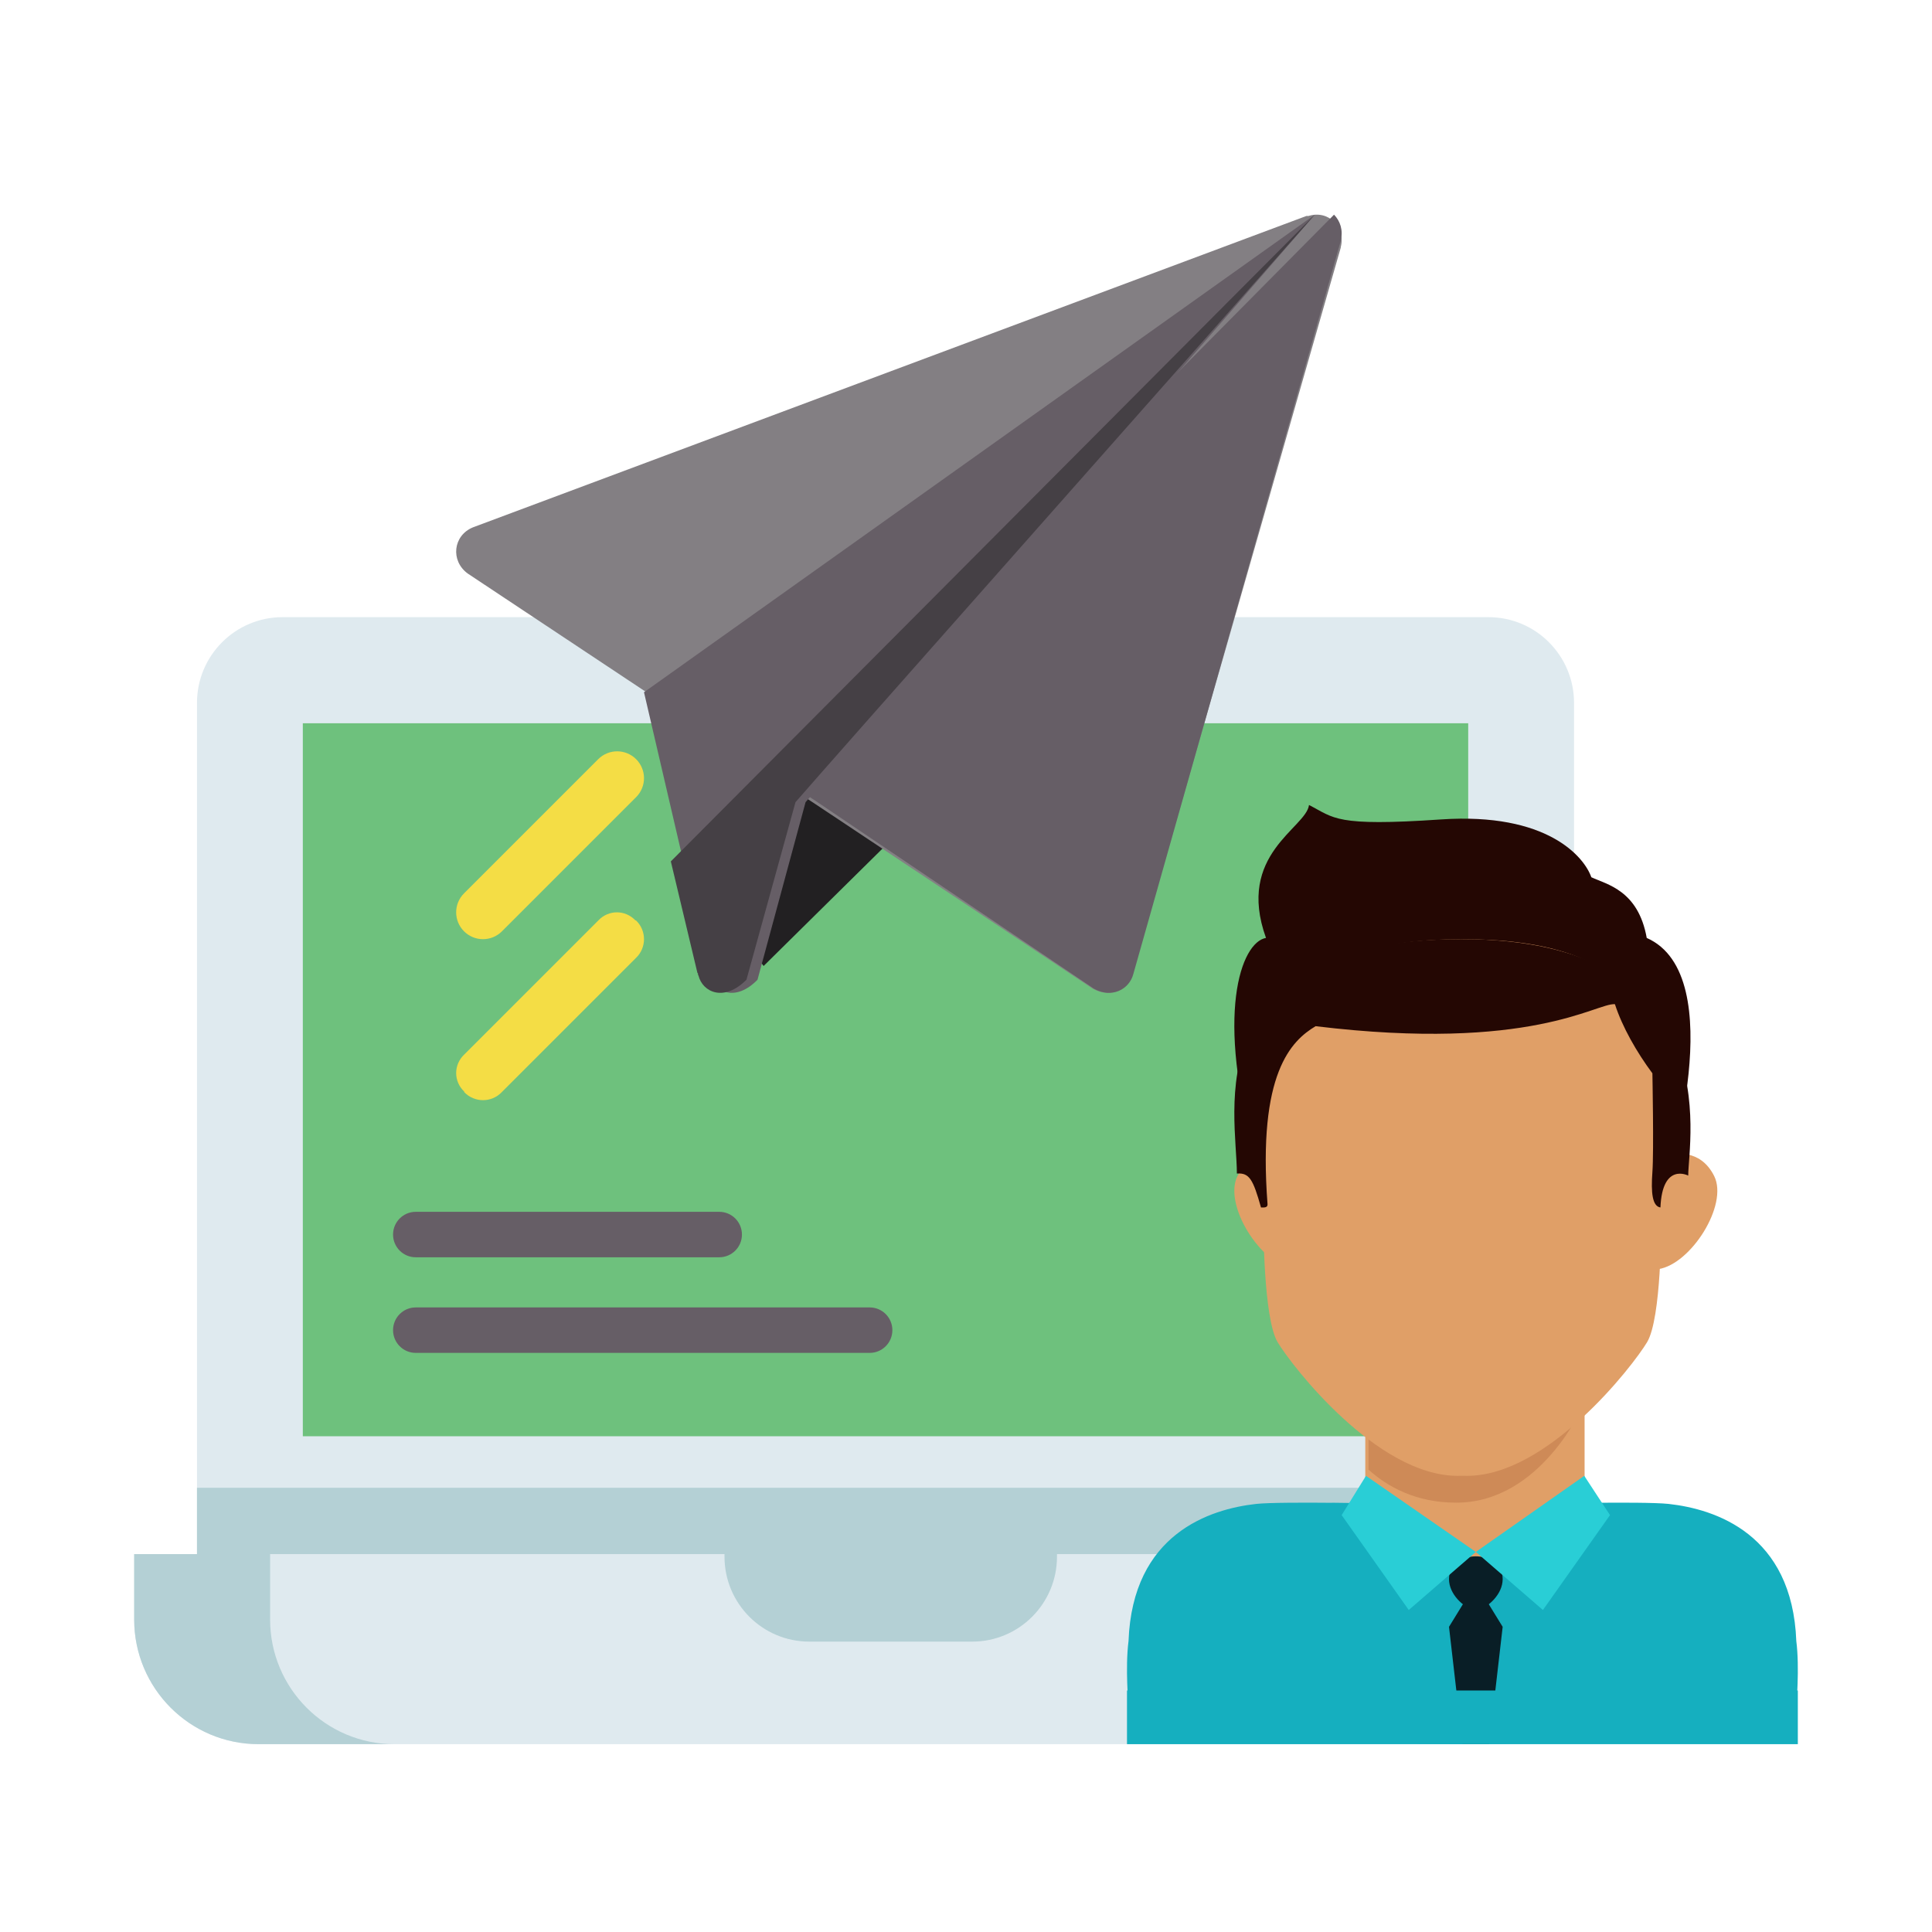 <?xml version="1.0" encoding="UTF-8"?>
<svg width="72px" height="72px" viewBox="0 0 72 72" version="1.1" xmlns="http://www.w3.org/2000/svg" xmlns:xlink="http://www.w3.org/1999/xlink">
    <title>Number of CBPs published by your MDO</title>
    <g id="Icons-" stroke="none" stroke-width="1" fill="none" fill-rule="evenodd">
        <g id="Dashboard-icons-" transform="translate(-66, -1229)">
            <g id="Number-of-CBPs-published-by-your-MDO" transform="translate(66, 1229)">
                <rect id="Rectangle" fill="#FFFFFF" opacity="0" x="0" y="0" width="72" height="72"></rect>
                <g id="Group-5" transform="translate(5, 8)">
                    <g id="Group-3" transform="translate(0, 15)" fill-rule="nonzero">
                        <path d="M53.66,3.195 L53.66,37.548 L2.341,37.548 L2.341,3.195 C2.341,1.431 3.769,0 5.53,0 L50.471,0 C52.232,0 53.66,1.431 53.66,3.195 Z" id="Path" fill="#DFEAEF"></path>
                        <polygon id="Path" fill="#B4D0D5" points="2.341 32.446 53.66 32.446 53.66 37.548 2.341 37.548"></polygon>
                        <polygon id="Path" fill="#6EC17D" transform="translate(28, 17.239) rotate(90) translate(-28, -17.239) " points="14.715 -4.477 41.286 -4.477 41.286 38.954 14.715 38.954"></polygon>
                        <path d="M56,34.916 L0.001,34.916 L0.001,37.353 C0.001,39.919 2.076,42 4.637,42 L51.364,42 C53.925,42 56,39.919 56,37.353 L56,34.916 Z" id="Path" fill="#DFEAEF"></path>
                        <path d="M31.233,38.178 L25.159,38.178 C23.414,38.178 22,36.76 22,35.011 L22,34.916 L34.391,34.916 L34.391,35.011 C34.391,36.76 32.977,38.178 31.233,38.178 Z" id="Path" fill="#B4D0D5"></path>
                        <path d="M9.702,42 L4.637,42 C2.075,42 0,39.919 0,37.353 L0,34.916 L5.066,34.916 L5.066,37.353 C5.066,39.919 7.141,42 9.702,42 Z" id="Path" fill="#B4D0D5"></path>
                        <path d="M27.411,27.418 L10.493,27.418 C10.027,27.418 9.648,27.039 9.648,26.571 C9.648,26.103 10.027,25.724 10.493,25.724 L27.411,25.724 C27.878,25.724 28.256,26.103 28.256,26.571 C28.256,27.039 27.878,27.418 27.411,27.418 L27.411,27.418 Z" id="Path" fill="#665E66"></path>
                        <path d="M21.805,23.855 L10.493,23.855 C10.027,23.855 9.648,23.476 9.648,23.008 C9.648,22.54 10.027,22.161 10.493,22.161 L21.805,22.161 C22.271,22.161 22.65,22.54 22.65,23.008 C22.65,23.476 22.271,23.855 21.805,23.855 Z" id="Path" fill="#665E66"></path>
                    </g>
                    <g id="Group-4" transform="translate(37, 22)">
                        <g id="man" transform="translate(12.5, 17.5) scale(-1, 1) translate(-12.5, -17.5) " fill-rule="nonzero">
                            <path d="M4.891,14 C4.891,14 2.459,6.354 5.631,4.954 C5.949,3.177 7.117,2.962 7.696,2.692 C7.958,1.938 9.333,0.269 13.299,0.538 C17.265,0.808 17.265,0.485 18.217,0 C18.323,0.862 20.946,1.831 19.82,4.954 C20.755,5.115 21.739,7.831 20.189,13.15 C17.107,13.15 4.891,14 4.891,14 Z" id="Path" fill="#240703"></path>
                            <g id="Group" transform="translate(3, 13)" fill="#E09F67">
                                <path d="M15.754,1.848 L16.331,0.032 C16.331,0.032 17.347,-0.245 17.883,0.829 C18.418,1.903 17.016,4.11 15.807,4.296 C15.472,3.456 15.754,1.848 15.754,1.848 L15.754,1.848 Z" id="Path"></path>
                                <path d="M2.246,1.848 L1.669,0.032 C1.669,0.032 0.653,-0.245 0.117,0.829 C-0.418,1.903 0.984,4.11 2.193,4.296 C2.528,3.456 2.246,1.848 2.246,1.848 L2.246,1.848 Z" id="Path"></path>
                                <polygon id="Path" points="4.947 7.659 13.12 7.659 13.12 16 4.947 16"></polygon>
                            </g>
                            <path d="M8,21 L8,22.373 C8,22.373 9.567,26 12.729,26 C14.246,26 15.306,25.396 16,24.768 L16,21 L8,21 L8,21 Z" id="Path" fill="#CE8A57"></path>
                            <path d="M19.909,15.545 C19.912,15.468 19.913,15.391 19.913,15.313 C19.913,10.506 21.333,5.082 12.693,5.002 C12.654,5.001 12.5,5 12.5,5 C12.5,5 12.346,5.001 12.307,5.002 C3.667,5.082 5.087,10.506 5.087,15.313 C5.087,15.391 5.088,15.468 5.091,15.545 C5.093,15.623 5.082,19.123 5.617,20.018 C6.152,20.912 9.322,25 12.326,25 C12.329,24.997 12.676,24.997 12.679,25 C15.684,25 18.853,20.912 19.388,20.018 C19.923,19.123 19.915,15.545 19.915,15.545 L19.909,15.545 Z" id="Path" fill="#E09F67"></path>
                            <path d="M24.943,31.158 C24.793,27.162 21.916,26.239 20.189,26.047 C19.714,25.994 18.318,25.996 17.356,26.005 L17.357,26.002 C16.798,26.007 16.385,26.015 16.385,26.015 C16.312,27.352 14.825,28.07 12.5,28.118 C10.175,28.07 8.488,27.05 8.488,26.015 C8.488,26.015 8.113,26.008 7.599,26.003 L7.6,26.005 C6.675,25.996 5.293,25.993 4.811,26.047 C3.084,26.239 0.207,27.162 0.057,31.158 C-0.072,32.154 0.057,33.578 0.057,33.578 C0.057,33.578 4.262,34.953 12.208,34.999 C12.267,35 12.733,35 12.792,34.999 C20.738,34.953 24.943,33.578 24.943,33.578 C24.943,33.578 25.072,32.155 24.943,31.158 Z" id="Path" fill="#15AFBF"></path>
                            <polygon id="Path" fill="#091E26" points="12 29 11 30.627 11.504 35 12.496 35 13 30.627"></polygon>
                            <path d="M13,28.849 C13,28.218 12.418,28.001 12.001,28 L12.001,28 C12.001,28 12,28 12,28 C12,28 11.999,28 11.999,28 L11.999,28 C11.582,28.001 11,28.218 11,28.849 C11,29.413 11.541,29.895 11.902,29.991 C11.927,30.003 12.073,30.003 12.098,29.991 C12.459,29.895 13,29.413 13,28.849 L13,28.849 Z" id="Path" fill="#091E26"></path>
                            <polygon id="Path" fill="#29CED6" points="12 27.836 16.094 25 17 26.464 14.5 30"></polygon>
                            <polygon id="Path" fill="#29CED6" points="12 27.836 7.959 25 7 26.464 9.5 30"></polygon>
                            <path d="M20.905,13.735 C20.905,11.481 22.508,5 12.53,5 C2.552,5 4.085,12.528 4.085,13.811 C4.085,13.811 5.051,13.303 5.12,14.999 C5.422,14.954 5.477,14.452 5.42,13.678 C5.363,12.905 5.42,9.999 5.42,9.999 C6.003,9.216 6.539,8.279 6.817,7.423 C7.515,7.372 9.938,9.216 17.971,8.243 C18.881,8.788 20.132,10 19.763,14.875 C19.752,15.02 19.912,14.999 20.006,14.999 C20.3,13.962 20.436,13.699 20.905,13.735 L20.905,13.735 Z" id="Path" fill="#240703"></path>
                        </g>
                        <rect id="Rectangle" fill="#15AFBF" x="0" y="33" width="25" height="2"></rect>
                    </g>
                    <g id="paper-plane" transform="translate(12, 0)" fill-rule="nonzero">
                        <path d="M16.568,21.342 L14.586,20.037 L13.245,19.154 C12.679,18.795 11.924,19.098 11.768,19.711 L10,26.043 L11.457,28 L16.704,22.819 C17.144,22.424 17.089,21.728 16.568,21.342 Z" id="Path" fill="#222022"></path>
                        <path d="M32.966,1.21 C32.966,1.21 32.966,1.21 32.966,1.229 L25.201,28.305 C25.047,28.879 24.39,29.214 23.726,28.846 L13.379,21.961 L11.904,20.994 C6.108,17.145 8.956,19.037 0.431,13.374 C-0.22,12.898 -0.116,11.957 0.625,11.653 L31.684,0.049 L31.762,0.049 C32.131,-0.067 32.48,0.03 32.713,0.262 C32.946,0.494 33.063,0.842 32.966,1.21 Z" id="Path" fill="#837F83"></path>
                        <path d="M32.966,0.956 C32.966,0.956 32.966,0.956 32.966,0.976 L25.236,28.299 C25.084,28.877 24.429,29.216 23.768,28.845 L13.469,21.897 L12,20.921 L32.715,0 C32.946,0.234 33.063,0.585 32.966,0.956 Z" id="Path" fill="#665E66"></path>
                        <g id="Group" transform="translate(0, 20)" fill="#F4DD45">
                            <path d="M6.7,7.7 L1.7,12.7 C1.32,13.1 0.68,13.1 0.3,12.7 L0.3,12.68 C-0.1,12.3 -0.1,11.68 0.3,11.3 C1.321,10.279 2.086,9.514 2.596,9.004 C3.197,8.403 4.098,7.502 5.3,6.3 C5.68,5.9 6.3,5.9 6.68,6.3 L6.7,6.3 C7.1,6.68 7.1,7.32 6.7,7.7 Z" id="Path"></path>
                            <path d="M0.293,6.707 C-0.098,6.316 -0.098,5.684 0.293,5.293 L5.293,0.293 C5.684,-0.098 6.316,-0.098 6.707,0.293 C7.098,0.684 7.098,1.316 6.707,1.707 L1.707,6.707 C1.316,7.098 0.684,7.098 0.293,6.707 Z" id="Path"></path>
                        </g>
                        <path d="M32,0 C12.088,22.95 14.736,19.906 13.021,21.896 L11.23,28.512 C10.411,29.351 9.63,28.98 9.477,28.356 C9.458,28.336 9.458,28.317 9.458,28.278 L9.439,28.258 L8.467,24.102 L7,17.798 L32,0 Z" id="Path" fill="#665E66"></path>
                        <path d="M32,0 C11.692,22.95 14.393,19.906 12.645,21.896 L10.818,28.512 C9.982,29.351 9.185,28.98 9.03,28.356 C9.011,28.336 9.011,28.317 9.011,28.278 L8.991,28.258 L8,24.102 L32,0 Z" id="Path" fill="#454045"></path>
                    </g>
                </g>
            </g>
        </g>
    </g>
</svg>